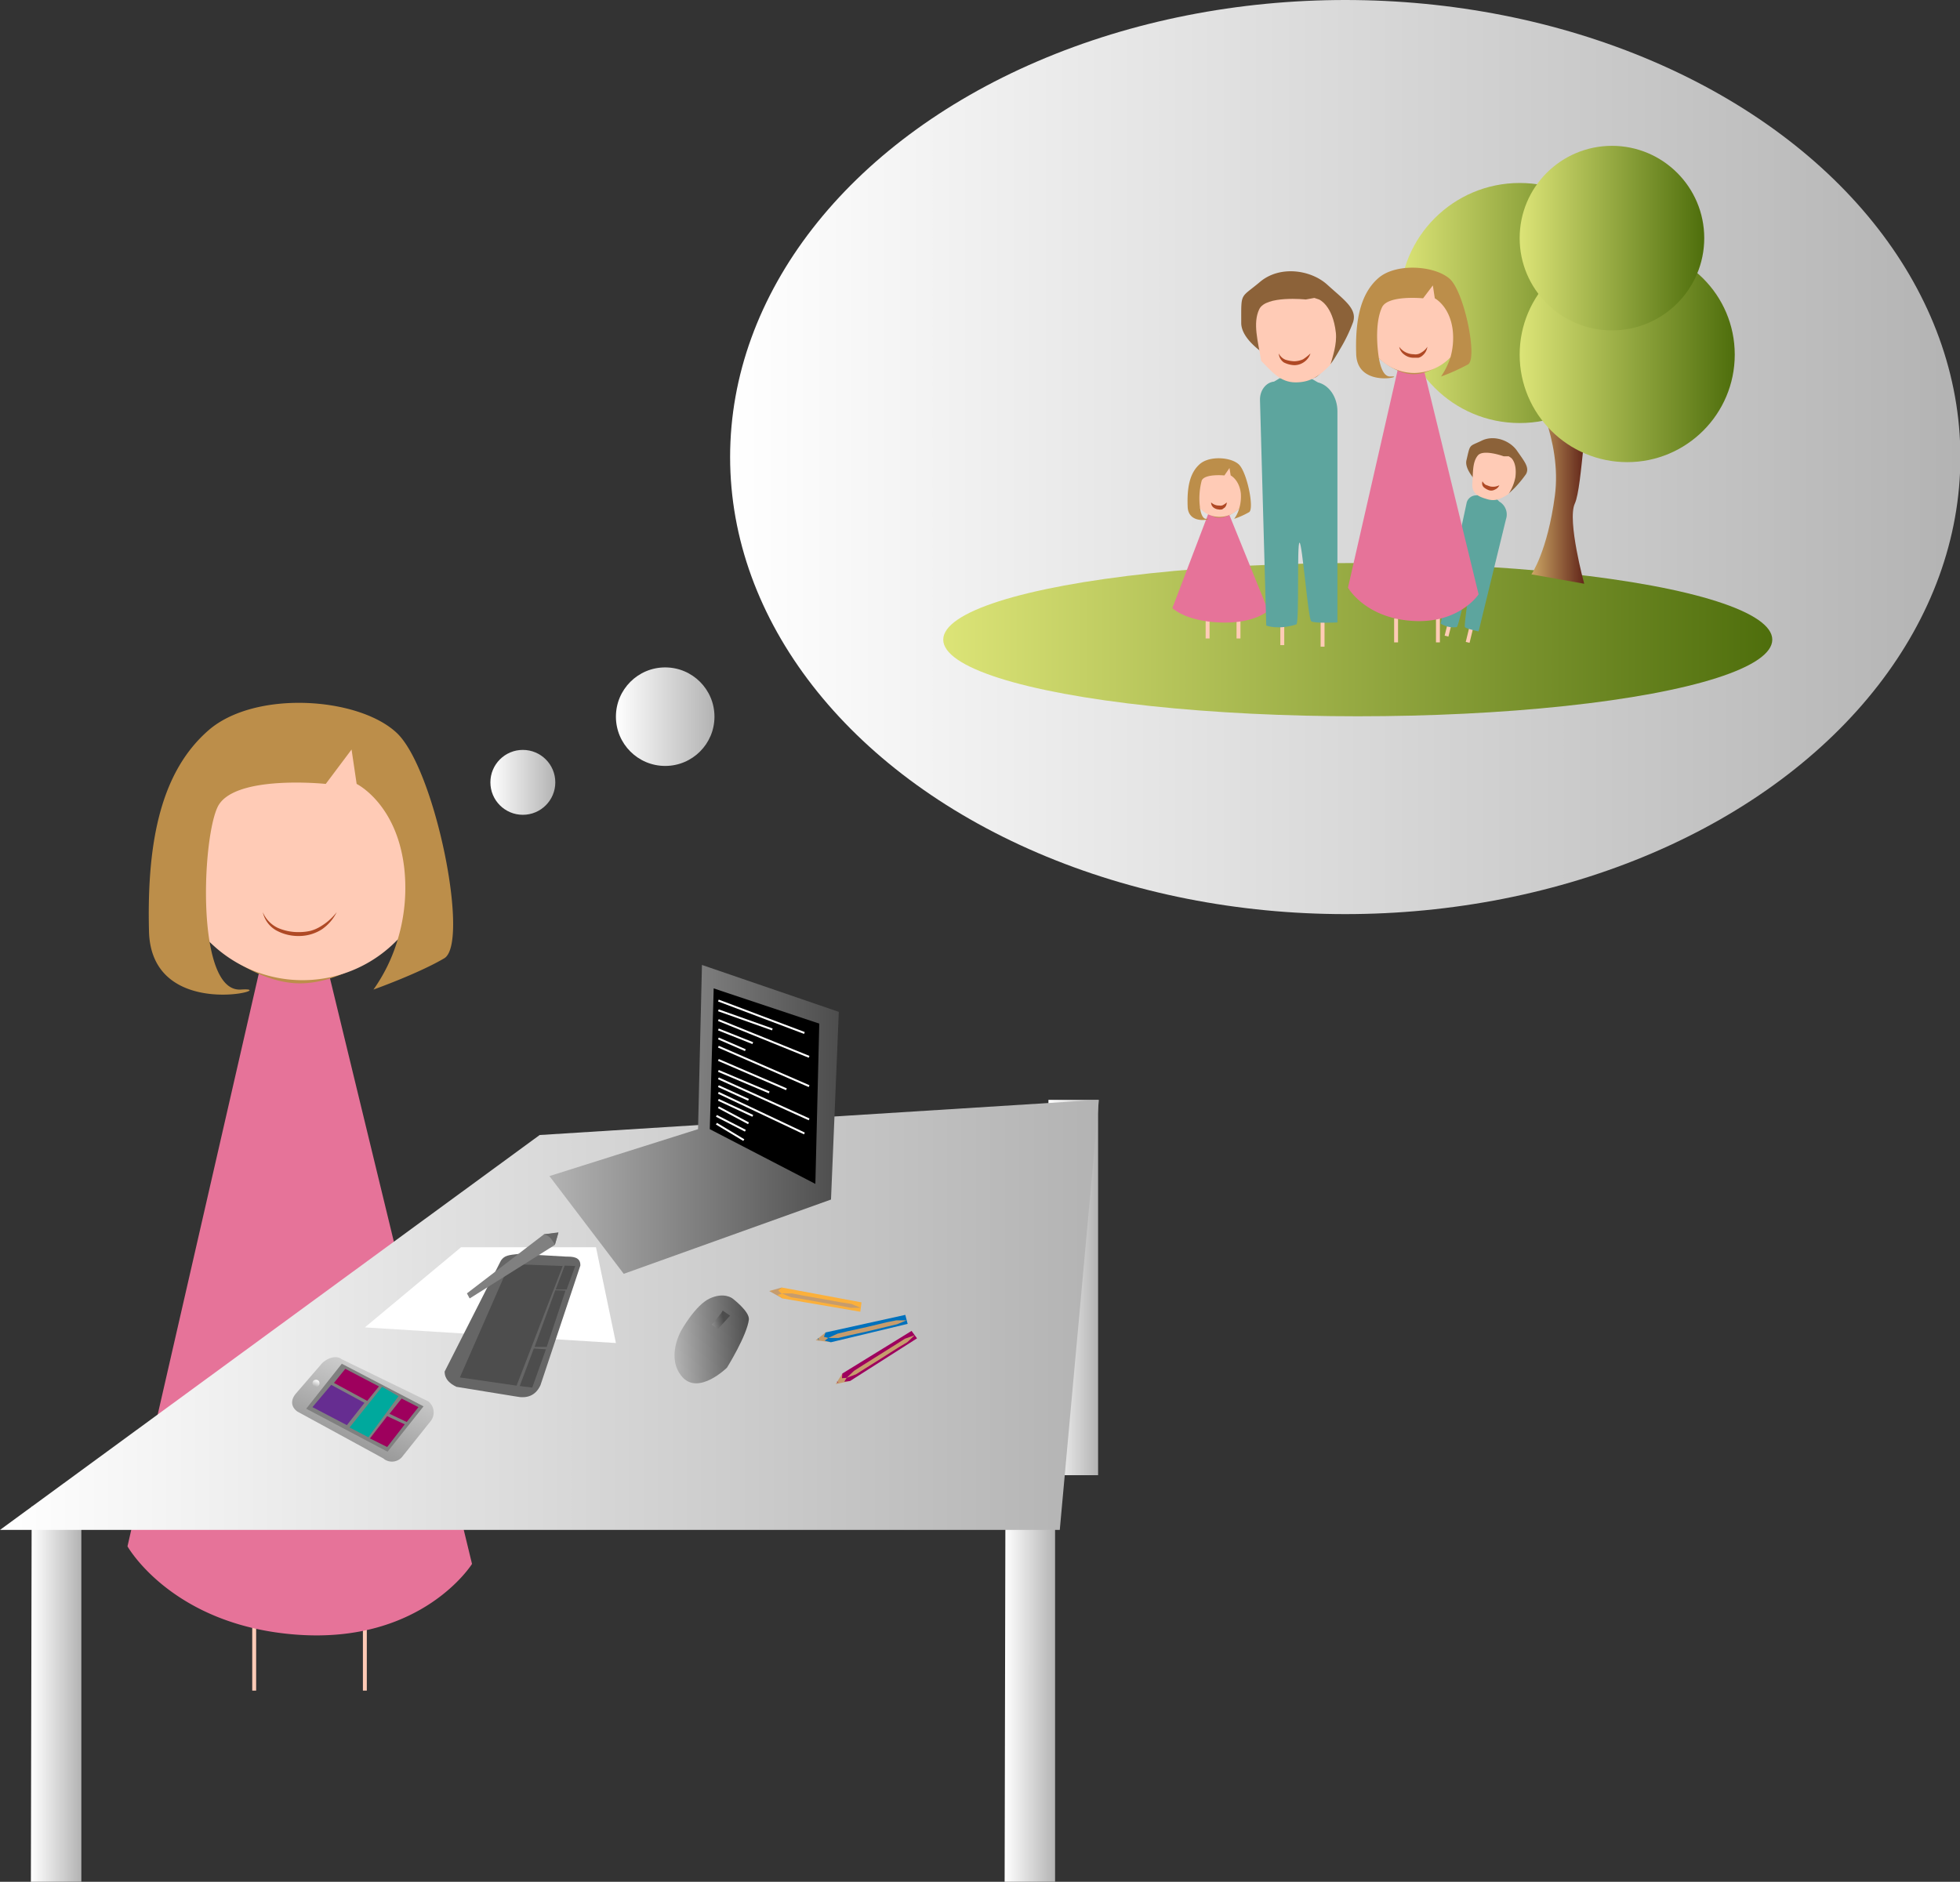 <svg xmlns="http://www.w3.org/2000/svg" xmlns:xlink="http://www.w3.org/1999/xlink" width="501.2" height="481.3" viewBox="0 0 501.2 481.3">
  <rect x="0" y="0" width="501.2" height="481.3" fill="#333333" stroke="none"/>
  <defs>
    <style>
      .vision-cls-1, .vision-cls-12 {
        fill: none;
        stroke-miterlimit: 10;
      }

      .vision-cls-1 {
        stroke: #ffcbb6;
      }

      .vision-cls-2 {
        fill: #e67399;
      }

      .vision-cls-3 {
        fill: #bc8e4a;
      }

      .vision-cls-4 {
        fill: #ffcbb6;
      }

      .vision-cls-5 {
        fill: #af4925;
      }

      .vision-cls-6 {
        fill: url(#vision-white_gradient);
      }

      .vision-cls-7 {
        fill: url(#vision-white_gradient-2);
      }

      .vision-cls-8 {
        fill: url(#vision-white_gradient-3);
      }

      .vision-cls-9 {
        fill: url(#vision-white_gradient-4);
      }

      .vision-cls-10 {
        fill: #fff;
      }

      .vision-cls-11 {
        fill: url(#vision-linear-gradient);
      }

      .vision-cls-12 {
        stroke: #fff;
        stroke-width: 0.5px;
      }

      .vision-cls-13 {
        fill: #666;
      }

      .vision-cls-14 {
        fill: #4d4d4d;
      }

      .vision-cls-15 {
        fill: gray;
      }

      .vision-cls-16 {
        fill: url(#vision-linear-gradient-2);
      }

      .vision-cls-17 {
        fill: url(#vision-white_gradient-5);
      }

      .vision-cls-18 {
        fill: #9e005d;
      }

      .vision-cls-19 {
        fill: #662d91;
      }

      .vision-cls-20 {
        fill: #00a99d;
      }

      .vision-cls-21 {
        fill: url(#vision-linear-gradient-3);
      }

      .vision-cls-22 {
        fill: url(#vision-linear-gradient-4);
      }

      .vision-cls-23 {
        fill: url(#vision-linear-gradient-5);
      }

      .vision-cls-24 {
        fill: url(#vision-linear-gradient-6);
      }

      .vision-cls-25 {
        fill: #c69c6d;
      }

      .vision-cls-26 {
        fill: #0071bc;
      }

      .vision-cls-27 {
        fill: #fbb03b;
      }

      .vision-cls-28 {
        fill: url(#vision-white_gradient-6);
      }

      .vision-cls-29 {
        fill: url(#vision-white_gradient-7);
      }

      .vision-cls-30 {
        fill: url(#vision-white_gradient-8);
      }

      .vision-cls-31 {
        fill: url(#vision-grass);
      }

      .vision-cls-32 {
        fill: url(#vision-wood);
      }

      .vision-cls-33 {
        fill: url(#vision-linear-gradient-7);
      }

      .vision-cls-34 {
        fill: url(#vision-linear-gradient-8);
      }

      .vision-cls-35 {
        fill: url(#vision-linear-gradient-9);
      }

      .vision-cls-36 {
        fill: #8c6239;
      }

      .vision-cls-37 {
        fill: #5da59e;
      }
    </style>
    <linearGradient id="vision-white_gradient" data-name="white gradient" x1="7.92" y1="433.29" x2="20.85" y2="433.29" gradientUnits="userSpaceOnUse">
      <stop offset="0" stop-color="#fff"/>
      <stop offset="1" stop-color="#b3b3b3"/>
    </linearGradient>
    <linearGradient id="vision-white_gradient-2" x1="256.92" y1="433.29" x2="269.85" y2="433.29" xlink:href="#vision-white_gradient"/>
    <linearGradient id="vision-white_gradient-3" x1="267.92" y1="329.29" x2="280.85" y2="329.29" xlink:href="#vision-white_gradient"/>
    <linearGradient id="vision-white_gradient-4" x1="0" y1="336.29" x2="281" y2="336.29" xlink:href="#vision-white_gradient"/>
    <linearGradient id="vision-linear-gradient" x1="140.5" y1="286.29" x2="214.5" y2="286.29" gradientUnits="userSpaceOnUse">
      <stop offset="0" stop-color="#b3b3b3"/>
      <stop offset="1" stop-color="#4d4d4d"/>
    </linearGradient>
    <linearGradient id="vision-linear-gradient-2" x1="146.26" y1="431.14" x2="166.01" y2="431.14" gradientTransform="matrix(-0.38, 0.93, -0.93, -0.38, 615.36, 447.55)" gradientUnits="userSpaceOnUse">
      <stop offset="0" stop-color="#ccc"/>
      <stop offset="1" stop-color="#999"/>
    </linearGradient>
    <linearGradient id="vision-white_gradient-5" x1="153.62" y1="444.69" x2="155.4" y2="444.69" gradientTransform="matrix(-0.38, 0.93, -0.93, -0.38, 550.89, 378.19)" xlink:href="#vision-white_gradient"/>
    <linearGradient id="vision-linear-gradient-3" x1="152.52" y1="242.85" x2="172.03" y2="242.85" gradientTransform="translate(70.6 178.8) rotate(-3.3)" xlink:href="#vision-linear-gradient"/>
    <linearGradient id="vision-linear-gradient-4" x1="162.27" y1="237.87" x2="167.39" y2="237.87" gradientTransform="matrix(0.97, -0.22, 0.22, 0.97, -29.82, 142.85)" xlink:href="#vision-linear-gradient"/>
    <linearGradient id="vision-linear-gradient-5" x1="166.48" y1="235.05" x2="169.44" y2="235.05" gradientTransform="matrix(0.97, -0.22, 0.22, 0.97, -29.82, 142.85)" xlink:href="#vision-linear-gradient"/>
    <linearGradient id="vision-linear-gradient-6" x1="159.49" y1="240.75" x2="162.85" y2="240.75" gradientTransform="matrix(0.97, -0.22, 0.22, 0.97, -29.82, 142.85)" xlink:href="#vision-linear-gradient"/>
    <linearGradient id="vision-white_gradient-6" x1="125.4" y1="200.08" x2="142.07" y2="200.08" xlink:href="#vision-white_gradient"/>
    <linearGradient id="vision-white_gradient-7" x1="157.46" y1="183.26" x2="182.68" y2="183.26" xlink:href="#vision-white_gradient"/>
    <linearGradient id="vision-white_gradient-8" x1="186.74" y1="116.95" x2="501.24" y2="116.95" xlink:href="#vision-white_gradient"/>
    <linearGradient id="vision-grass" x1="241.24" y1="163.64" x2="453.24" y2="163.64" gradientUnits="userSpaceOnUse">
      <stop offset="0" stop-color="#dce477"/>
      <stop offset="1" stop-color="#4e6e0c"/>
    </linearGradient>
    <linearGradient id="vision-wood" x1="456.13" y1="193.4" x2="472.16" y2="193.4" gradientUnits="userSpaceOnUse">
      <stop offset="0" stop-color="#cca664"/>
      <stop offset="1" stop-color="#4e0e0c"/>
    </linearGradient>
    <linearGradient id="vision-linear-gradient-7" x1="357.91" y1="77.54" x2="419.35" y2="77.54" xlink:href="#vision-grass"/>
    <linearGradient id="vision-linear-gradient-8" x1="388.63" y1="90.74" x2="443.57" y2="90.74" xlink:href="#vision-grass"/>
    <linearGradient id="vision-linear-gradient-9" x1="388.63" y1="60.88" x2="435.79" y2="60.88" xlink:href="#vision-grass"/>
  </defs>
  <title>vision-svg</title>
  <g id="girl-vis">
    <g>
      <line class="vision-cls-1" x1="65" y1="416.2" x2="65" y2="432.4"/>
      <line class="vision-cls-1" x1="93.3" y1="416.1" x2="93.3" y2="432.4"/>
      <path class="vision-cls-2" d="M131.8,313.5,97.1,464.9s11.4,20.3,43.4,22.6,44.7-18.1,44.7-18.1L147.4,313.5l-4.9,2.8a5.5,5.5,0,0,1-5.8,0Z" transform="translate(-64.5 -69.4)"/>
      <path class="vision-cls-3" d="M165.9,256.8c-9.9-9.2-36.3-10.9-48.1-.6s-15.8,27.6-15.2,51.4,34.8,14.1,23.4,14.9c-4.3.2-6.7-5.1-7.9-12.2-3-3.1,9.2,10.2,22.5,10.6s26.6-12.3,25.6-11.2a43.2,43.2,0,0,1-6.2,12.8s11.5-4.1,18.1-8S175.8,266,165.9,256.8Z" transform="translate(-64.5 -69.4)"/>
      <path class="vision-cls-4" d="M167.9,291.7c-1.8-16.7-12.2-21.8-12.2-21.8l-1.3-8.8-6.6,8.8s-23.8-2.5-27.7,6c-2.5,5.4-4,22.5-2,34.4a33.7,33.7,0,0,0,48.1-.6A45.8,45.8,0,0,0,167.9,291.7Z" transform="translate(-64.5 -69.4)"/>
      <path class="vision-cls-5" d="M131.7,302.7a7.8,7.8,0,0,0,3.8,4,12.9,12.9,0,0,0,5.5,1.1,13.3,13.3,0,0,0,2.8-.3,9.7,9.7,0,0,0,2.6-1.1,14.7,14.7,0,0,0,4.2-3.7,11.5,11.5,0,0,1-3.8,4.4,10.9,10.9,0,0,1-5.8,1.7,11.8,11.8,0,0,1-5.8-1.4A7.1,7.1,0,0,1,131.7,302.7Z" transform="translate(-64.5 -69.4)"/>
    </g>
  </g>
  <g id="table-vis">
    <g id="table">
      <polygon class="vision-cls-6" points="8.1 385.3 7.9 481.3 20.8 481.3 20.8 385.3 8.1 385.3"/>
      <polygon class="vision-cls-7" points="257.1 385.3 256.9 481.3 269.8 481.3 269.8 385.3 257.1 385.3"/>
      <polygon class="vision-cls-8" points="268.1 281.3 267.9 377.3 280.8 377.3 280.8 281.3 268.1 281.3"/>
      <polygon class="vision-cls-9" points="0 391.3 138 290.3 281 281.3 271 391.3 0 391.3"/>
    </g>
    <polygon class="vision-cls-10" points="117.9 319 93.3 339.5 157.5 343.5 152.4 319 117.9 319"/>
    <g id="computer">
      <polygon class="vision-cls-11" points="140.5 300.8 159.5 325.8 212.5 306.8 214.5 258.8 179.5 246.8 178.5 288.8 140.5 300.8"/>
      <polygon points="182.5 252.8 181.5 288.8 208.5 302.8 209.5 261.8 182.5 252.8"/>
      <line class="vision-cls-12" x1="183.7" y1="255.9" x2="205.7" y2="264.2"/>
      <line class="vision-cls-12" x1="183.7" y1="258.4" x2="197.5" y2="263.3"/>
      <line class="vision-cls-12" x1="183.7" y1="260.9" x2="206.9" y2="270.3"/>
      <line class="vision-cls-12" x1="183.7" y1="263.3" x2="192.5" y2="266.8"/>
      <line class="vision-cls-12" x1="183.7" y1="265.6" x2="190.6" y2="268.6"/>
      <line class="vision-cls-12" x1="183.7" y1="267.7" x2="206.9" y2="277.8"/>
      <line class="vision-cls-12" x1="183.7" y1="271.1" x2="201.1" y2="278.6"/>
      <line class="vision-cls-12" x1="183.7" y1="273.9" x2="196.7" y2="279.4"/>
      <line class="vision-cls-12" x1="183.7" y1="275.8" x2="206.9" y2="286.3"/>
      <line class="vision-cls-12" x1="183.7" y1="277.8" x2="191.4" y2="281.3"/>
      <line class="vision-cls-12" x1="183.7" y1="279.5" x2="205.7" y2="289.9"/>
      <path class="vision-cls-10" d="M248.2,352.5" transform="translate(-64.5 -69.4)"/>
      <line class="vision-cls-12" x1="183.7" y1="281.3" x2="192.5" y2="285.4"/>
      <line class="vision-cls-12" x1="183.7" y1="283.2" x2="191.4" y2="287.3"/>
      <line class="vision-cls-12" x1="183.2" y1="285.4" x2="190.6" y2="289.2"/>
      <line class="vision-cls-12" x1="183.2" y1="287.4" x2="190.2" y2="291.6"/>
    </g>
    <g id="draw-tablet">
      <path class="vision-cls-13" d="M178.2,420.2l14.4-28.4c.9-1.3,1.9-1.4,4.6-1.7l12.1.7c1.5,0,3.7,0,3.6,2.3l-10.2,30.6c-1.3,2.8-3.6,3.4-6.1,2.9l-15.4-2.5C179.6,423.3,178.2,422.2,178.2,420.2Z" transform="translate(-64.5 -69.4)"/>
      <polygon class="vision-cls-14" points="117.6 352.3 130.3 323.3 143.9 323.8 132.1 354.4 117.6 352.3"/>
      <polygon class="vision-cls-14" points="142.1 329.8 144.4 323.7 147.1 323.8 144.9 329.8 142.1 329.8"/>
      <polygon class="vision-cls-14" points="132.9 354.5 136.5 344.9 139.6 345.1 136.1 354.9 132.9 354.5"/>
      <polygon class="vision-cls-14" points="136.7 344.5 142 330 144.6 330.1 139.8 344.5 136.7 344.5"/>
      <polygon class="vision-cls-15" points="120.1 332.1 141.9 318.4 142.8 315.3 139.1 315.7 119.4 330.8 120.1 332.1"/>
      <path class="vision-cls-13" d="M206.4,387.7l.9-3.1-3.8.5a3.4,3.4,0,0,1,1.9,1.1Z" transform="translate(-64.5 -69.4)"/>
    </g>
    <g id="tablet">
      <path class="vision-cls-16" d="M140.1,425.9l6.3-7.3c1.2-1.6,3.9-2.8,5.4-1.6L174,427.8a3.6,3.6,0,0,1,.6,5.1l-7.1,8.9a3.4,3.4,0,0,1-5,.6l-22-12C138.9,429.2,138.8,427.5,140.1,425.9Z" transform="translate(-64.5 -69.4)"/>
      <polygon class="vision-cls-15" points="78.3 360.3 87.4 348.8 108.3 359.7 99.1 371.3 78.3 360.3"/>
      <circle class="vision-cls-17" cx="80.8" cy="353.8" r="0.9"/>
      <polygon class="vision-cls-18" points="99.6 361.6 102.7 357.7 107 359.9 104 363.7 99.6 361.6"/>
      <polygon class="vision-cls-18" points="85.4 353.7 88.3 350.1 96.9 354.6 93.9 358.3 85.4 353.7"/>
      <polygon class="vision-cls-18" points="94.6 367.9 99 362.2 103.5 364.3 99 370.1 94.6 367.9"/>
      <polygon class="vision-cls-19" points="79.9 359.9 84.7 354.2 93.2 358.8 88.7 364.5 79.9 359.9"/>
      <polygon class="vision-cls-20" points="89.4 365.1 97.7 354.7 101.9 357.1 94.2 367.6 89.4 365.1"/>
    </g>
    <g id="mouse">
      <path class="vision-cls-21" d="M251.8,401.5s-2.1-1.7-5.8,0-7.3,8.2-7.3,8.2-4,6.9.2,11.8,11.5-2.3,11.5-2.3,5.1-8.2,5.6-12.3C256.2,404.8,251.8,401.5,251.8,401.5Z" transform="translate(-64.5 -69.4)"/>
      <polygon class="vision-cls-22" points="184.4 335.9 182 338.8 183.6 339.9 186.7 336.5 184.8 335.2 184.4 335.9"/>
      <line class="vision-cls-23" x1="185.6" y1="335.8" x2="187.8" y2="332.4"/>
      <line class="vision-cls-24" x1="182.7" y1="339.3" x2="180.1" y2="343"/>
    </g>
    <g id="color-pink">
      <polygon class="vision-cls-25" points="215.4 351.3 213.7 354 217.4 353.2 215.4 351.3"/>
      <polygon class="vision-cls-18" points="233.1 340.4 215.4 351.3 215.3 352.5 216.5 352.4 215.9 353.4 217.4 353.2 234.5 342.3 233.1 340.4"/>
      <path class="vision-cls-18" d="M278.9,423.2s-.5-.3-.3-.5" transform="translate(-64.5 -69.4)"/>
      <path class="vision-cls-25" d="M281,421.8l1.9-1.8,2.2-1.4,4.3-2.7,4.3-2.7,2.2-1.4,2.5-.9-1.9,1.8-2.2,1.3-4.4,2.8-4.3,2.7-2.2,1.4Z" transform="translate(-64.5 -69.4)"/>
    </g>
    <g id="color-blue">
      <polygon class="vision-cls-25" points="211.1 340.8 208.6 342.8 212.5 343.3 211.1 340.8"/>
      <polygon class="vision-cls-26" points="231.5 336.3 211.1 340.8 210.7 341.9 211.8 342.2 210.9 342.9 212.5 343.3 232.1 338.6 231.5 336.3"/>
      <path class="vision-cls-26" d="M273.9,412.3s-.4-.6-.1-.7" transform="translate(-64.5 -69.4)"/>
      <g>
        <line class="vision-cls-25" x1="211.8" y1="342.2" x2="231.8" y2="337.6"/>
        <path class="vision-cls-25" d="M276.3,411.6l2.4-1.1,2.5-.6,5-1.1,5-1.2,2.5-.5h2.6l-2.4,1-2.5.6-5,1.2-5,1.1-2.5.6Z" transform="translate(-64.5 -69.4)"/>
      </g>
    </g>
    <g id="color-yelow">
      <polygon class="vision-cls-25" points="199.9 329.3 196.7 330.2 200.1 332.1 199.9 329.3"/>
      <polygon class="vision-cls-27" points="220.3 333.1 199.9 329.3 199 330.1 199.9 330.9 198.8 331.2 200.1 332.1 220 335.5 220.3 333.1"/>
      <path class="vision-cls-27" d="M261.9,399.9s-.1-.6.1-.6" transform="translate(-64.5 -69.4)"/>
      <g>
        <line class="vision-cls-25" x1="199.9" y1="330.9" x2="220.1" y2="334.5"/>
        <path class="vision-cls-25" d="M264.4,400.2H267l2.5.5,5.1.9,5,.9,2.6.4,2.4,1H282l-2.5-.5-5.1-.9-5-.9-2.6-.4Z" transform="translate(-64.5 -69.4)"/>
      </g>
    </g>
  </g>
  <g id="family">
    <circle class="vision-cls-28" cx="133.7" cy="200.1" r="8.3"/>
    <circle class="vision-cls-29" cx="170.1" cy="183.3" r="12.6"/>
    <ellipse class="vision-cls-30" cx="344" cy="116.9" rx="157.3" ry="116.9"/>
    <ellipse class="vision-cls-31" cx="347.2" cy="163.6" rx="106" ry="19.6"/>
    <g id="tree">
      <path class="vision-cls-32" d="M456.1,168.1s7.9,13.8,6,28.1-6,20.1-6,20.1l13.5,2.4s-4.4-16.2-2.4-20.5,2.4-26.2,4.8-26.9S456.1,168.1,456.1,168.1Z" transform="translate(-64.5 -69.4)"/>
      <circle class="vision-cls-33" cx="388.6" cy="77.5" r="30.7"/>
      <circle class="vision-cls-34" cx="416.1" cy="90.7" r="27.5"/>
      <circle class="vision-cls-35" cx="412.2" cy="60.9" r="23.6"/>
    </g>
    <g id="smallboy-vis">
      <line class="vision-cls-1" x1="370.8" y1="159.1" x2="369.9" y2="162.7"/>
      <line class="vision-cls-1" x1="376.2" y1="160.6" x2="375.3" y2="164.3"/>
      <path class="vision-cls-36" d="M452.5,184.8c-1.7-2.6-5.8-4.3-9.1-2.7s-2.9.7-3.9,5c-.5,2,1.7,4.4,2,4.9s-.1.3.5,1.8.2,1.7,3.2,2.6,2.4.9,5.1-1.3c-1,1.7,1.7-1.1,1.7-1.1a31.1,31.1,0,0,0,2.7-3.3C455.7,189,454.3,187.4,452.5,184.8Z" transform="translate(-64.5 -69.4)"/>
      <path class="vision-cls-37" d="M439.5,198.2l-6.6,30.7a6.2,6.2,0,0,0,4.1.9c.5-.1,2.7-11,3.1-11s-1.3,10.6-1,11,3.5,1.1,3.5,1.1l7-28.7a3.8,3.8,0,0,0-1.7-4.5l-.8-.8a15.1,15.1,0,0,1-4.2-1l-.9.2A2.5,2.5,0,0,0,439.5,198.2Z" transform="translate(-64.5 -69.4)"/>
      <path class="vision-cls-4" d="M452,191.5c.5-3.8-1.1-5-1.1-5l-.6-.4H449s-5.2-1.9-6.6-.2-1.2,4.3-1.4,7.1,1.8,3.5,3.9,4.1,3.5-.2,5.3-1.3A11.6,11.6,0,0,0,452,191.5Z" transform="translate(-64.5 -69.4)"/>
      <path class="vision-cls-5" d="M443.6,192.5a2.4,2.4,0,0,0,.8.9l1.1.4a3.5,3.5,0,0,0,2.4-.3,2,2,0,0,1-1.1,1.1,1.9,1.9,0,0,1-1.5.2,3.9,3.9,0,0,1-1.4-.8A1.4,1.4,0,0,1,443.6,192.5Z" transform="translate(-64.5 -69.4)"/>
    </g>
    <g id="girl-vis-2" data-name="girl-vis">
      <line class="vision-cls-1" x1="357" y1="158.2" x2="357" y2="164.3"/>
      <line class="vision-cls-1" x1="367.7" y1="158.1" x2="367.7" y2="164.3"/>
      <path class="vision-cls-2" d="M422.3,162.3l-13.1,57.4s4.3,7.7,16.4,8.5,17-6.8,17-6.8l-14.4-59.1-1.8,1a1.8,1.8,0,0,1-2.2,0Z" transform="translate(-64.5 -69.4)"/>
      <path class="vision-cls-3" d="M435.3,140.8c-3.8-3.5-13.8-4.2-18.3-.3s-6,10.5-5.7,19.5,13.2,5.4,8.8,5.7c-1.6.1-2.5-1.9-3-4.7-1.1-1.1,3.5,3.9,8.6,4.1s10.1-4.7,9.7-4.3a19.3,19.3,0,0,1-2.4,4.9,51,51,0,0,0,6.9-3.1C442.4,161.1,439,144.3,435.3,140.8Z" transform="translate(-64.5 -69.4)"/>
      <path class="vision-cls-4" d="M436,154c-.7-6.3-4.6-8.3-4.6-8.3l-.5-3.3-2.5,3.3s-9-.9-10.5,2.3-1.5,8.5-.8,13a12.8,12.8,0,0,0,9,3.8,13.1,13.1,0,0,0,9.3-4A18.2,18.2,0,0,0,436,154Z" transform="translate(-64.5 -69.4)"/>
      <path class="vision-cls-5" d="M422.3,158.1A4.6,4.6,0,0,0,426,160a2.6,2.6,0,0,0,1.9-.4,4.5,4.5,0,0,0,1.6-1.5,3.5,3.5,0,0,1-1.2,2.2,2.4,2.4,0,0,1-1.1.6h-1.3a3.8,3.8,0,0,1-2.3-.8A3.2,3.2,0,0,1,422.3,158.1Z" transform="translate(-64.5 -69.4)"/>
    </g>
    <g id="smallgirl-vis">
      <line class="vision-cls-1" x1="308.8" y1="158.7" x2="308.8" y2="163.3"/>
      <line class="vision-cls-1" x1="316.7" y1="158.7" x2="316.7" y2="163.3"/>
      <path class="vision-cls-2" d="M373.9,199.7l-9.6,25.2s3.1,3.3,12,3.7,12.5-3,12.5-3l-10.5-25.9-1.4.4a2.2,2.2,0,0,1-1.6,0Z" transform="translate(-64.5 -69.4)"/>
      <path class="vision-cls-3" d="M381.3,188.2c-2-1.9-7.5-2.3-10-.1s-3.3,5.8-3.1,10.9,7.2,2.9,4.8,3.1c-.8.1-1.4-1.1-1.6-2.6s1.9,2.2,4.7,2.3,5.5-2.6,5.3-2.4a8.5,8.5,0,0,1-1.3,2.7,21.1,21.1,0,0,0,3.8-1.7C385.3,199.6,383.4,190.2,381.3,188.2Z" transform="translate(-64.5 -69.4)"/>
      <path class="vision-cls-4" d="M381.8,195.6c-.4-3.5-2.6-4.6-2.6-4.6l-.3-1.9-1.3,1.9s-5-.5-5.8,1.3a17.6,17.6,0,0,0-.4,7.2,6.9,6.9,0,0,0,10-.1A10.8,10.8,0,0,0,381.8,195.6Z" transform="translate(-64.5 -69.4)"/>
      <path class="vision-cls-5" d="M374.2,197.9a2.9,2.9,0,0,0,2.1.8,1.4,1.4,0,0,0,.9-.1,4.6,4.6,0,0,0,1-.7,1.9,1.9,0,0,1-.5,1.3l-.7.5c-.3,0-.6.1-.8,0a2.4,2.4,0,0,1-1.4-.5A1.6,1.6,0,0,1,374.2,197.9Z" transform="translate(-64.5 -69.4)"/>
    </g>
    <g id="boy-vis">
      <line class="vision-cls-1" x1="327.9" y1="158.2" x2="327.9" y2="165"/>
      <line class="vision-cls-1" x1="338.2" y1="158.5" x2="338.2" y2="165.4"/>
      <path class="vision-cls-36" d="M404,142.3c-4.2-3.9-12.2-5.1-17.3-.8s-4.8,2.5-4.8,10.5c0,3.8,4.8,7.1,5.7,7.8s-.1.7,1.6,3,1.1,3,6.8,3.3,4.8.5,8.7-4.5c-1.1,3.4,2.4-2.8,2.4-2.8a40.2,40.2,0,0,0,3.4-7C411.6,148.4,408.3,146.2,404,142.3Z" transform="translate(-64.5 -69.4)"/>
      <path class="vision-cls-37" d="M386.7,171.8l1.6,57.6s3,1.2,7.7-.3c.8-.3.1-20.8.8-20.9s2.2,19.5,3,20.1,6.7.3,6.7.3v-54c0-3.6-2.1-6.7-5-7.4l-1.9-1.1c-.8.4-7,.4-7.8,0l-1.5.9C388.2,167.2,386.6,169.3,386.7,171.8Z" transform="translate(-64.5 -69.4)"/>
      <path class="vision-cls-4" d="M406.1,154.5c-.8-7.1-4.3-8.5-4.3-8.5l-1.2-.4-2.2.4s-10.2-1.1-11.9,2.5-.3,8.2.5,13.2c2.6,2.6,4.8,5.5,8.8,5.5s6.2-1.8,8.9-4.5C405.3,160.6,406.4,157.4,406.1,154.5Z" transform="translate(-64.5 -69.4)"/>
      <path class="vision-cls-5" d="M391.5,159.8a3.3,3.3,0,0,0,1.7,1.6,8.5,8.5,0,0,0,2.3.4,5.9,5.9,0,0,0,2.2-.5,12.5,12.5,0,0,0,1.9-1.5,4.1,4.1,0,0,1-1.5,2.1,4.3,4.3,0,0,1-2.6.9,6.4,6.4,0,0,1-2.7-.7A3,3,0,0,1,391.5,159.8Z" transform="translate(-64.5 -69.4)"/>
    </g>
  </g>
</svg>
